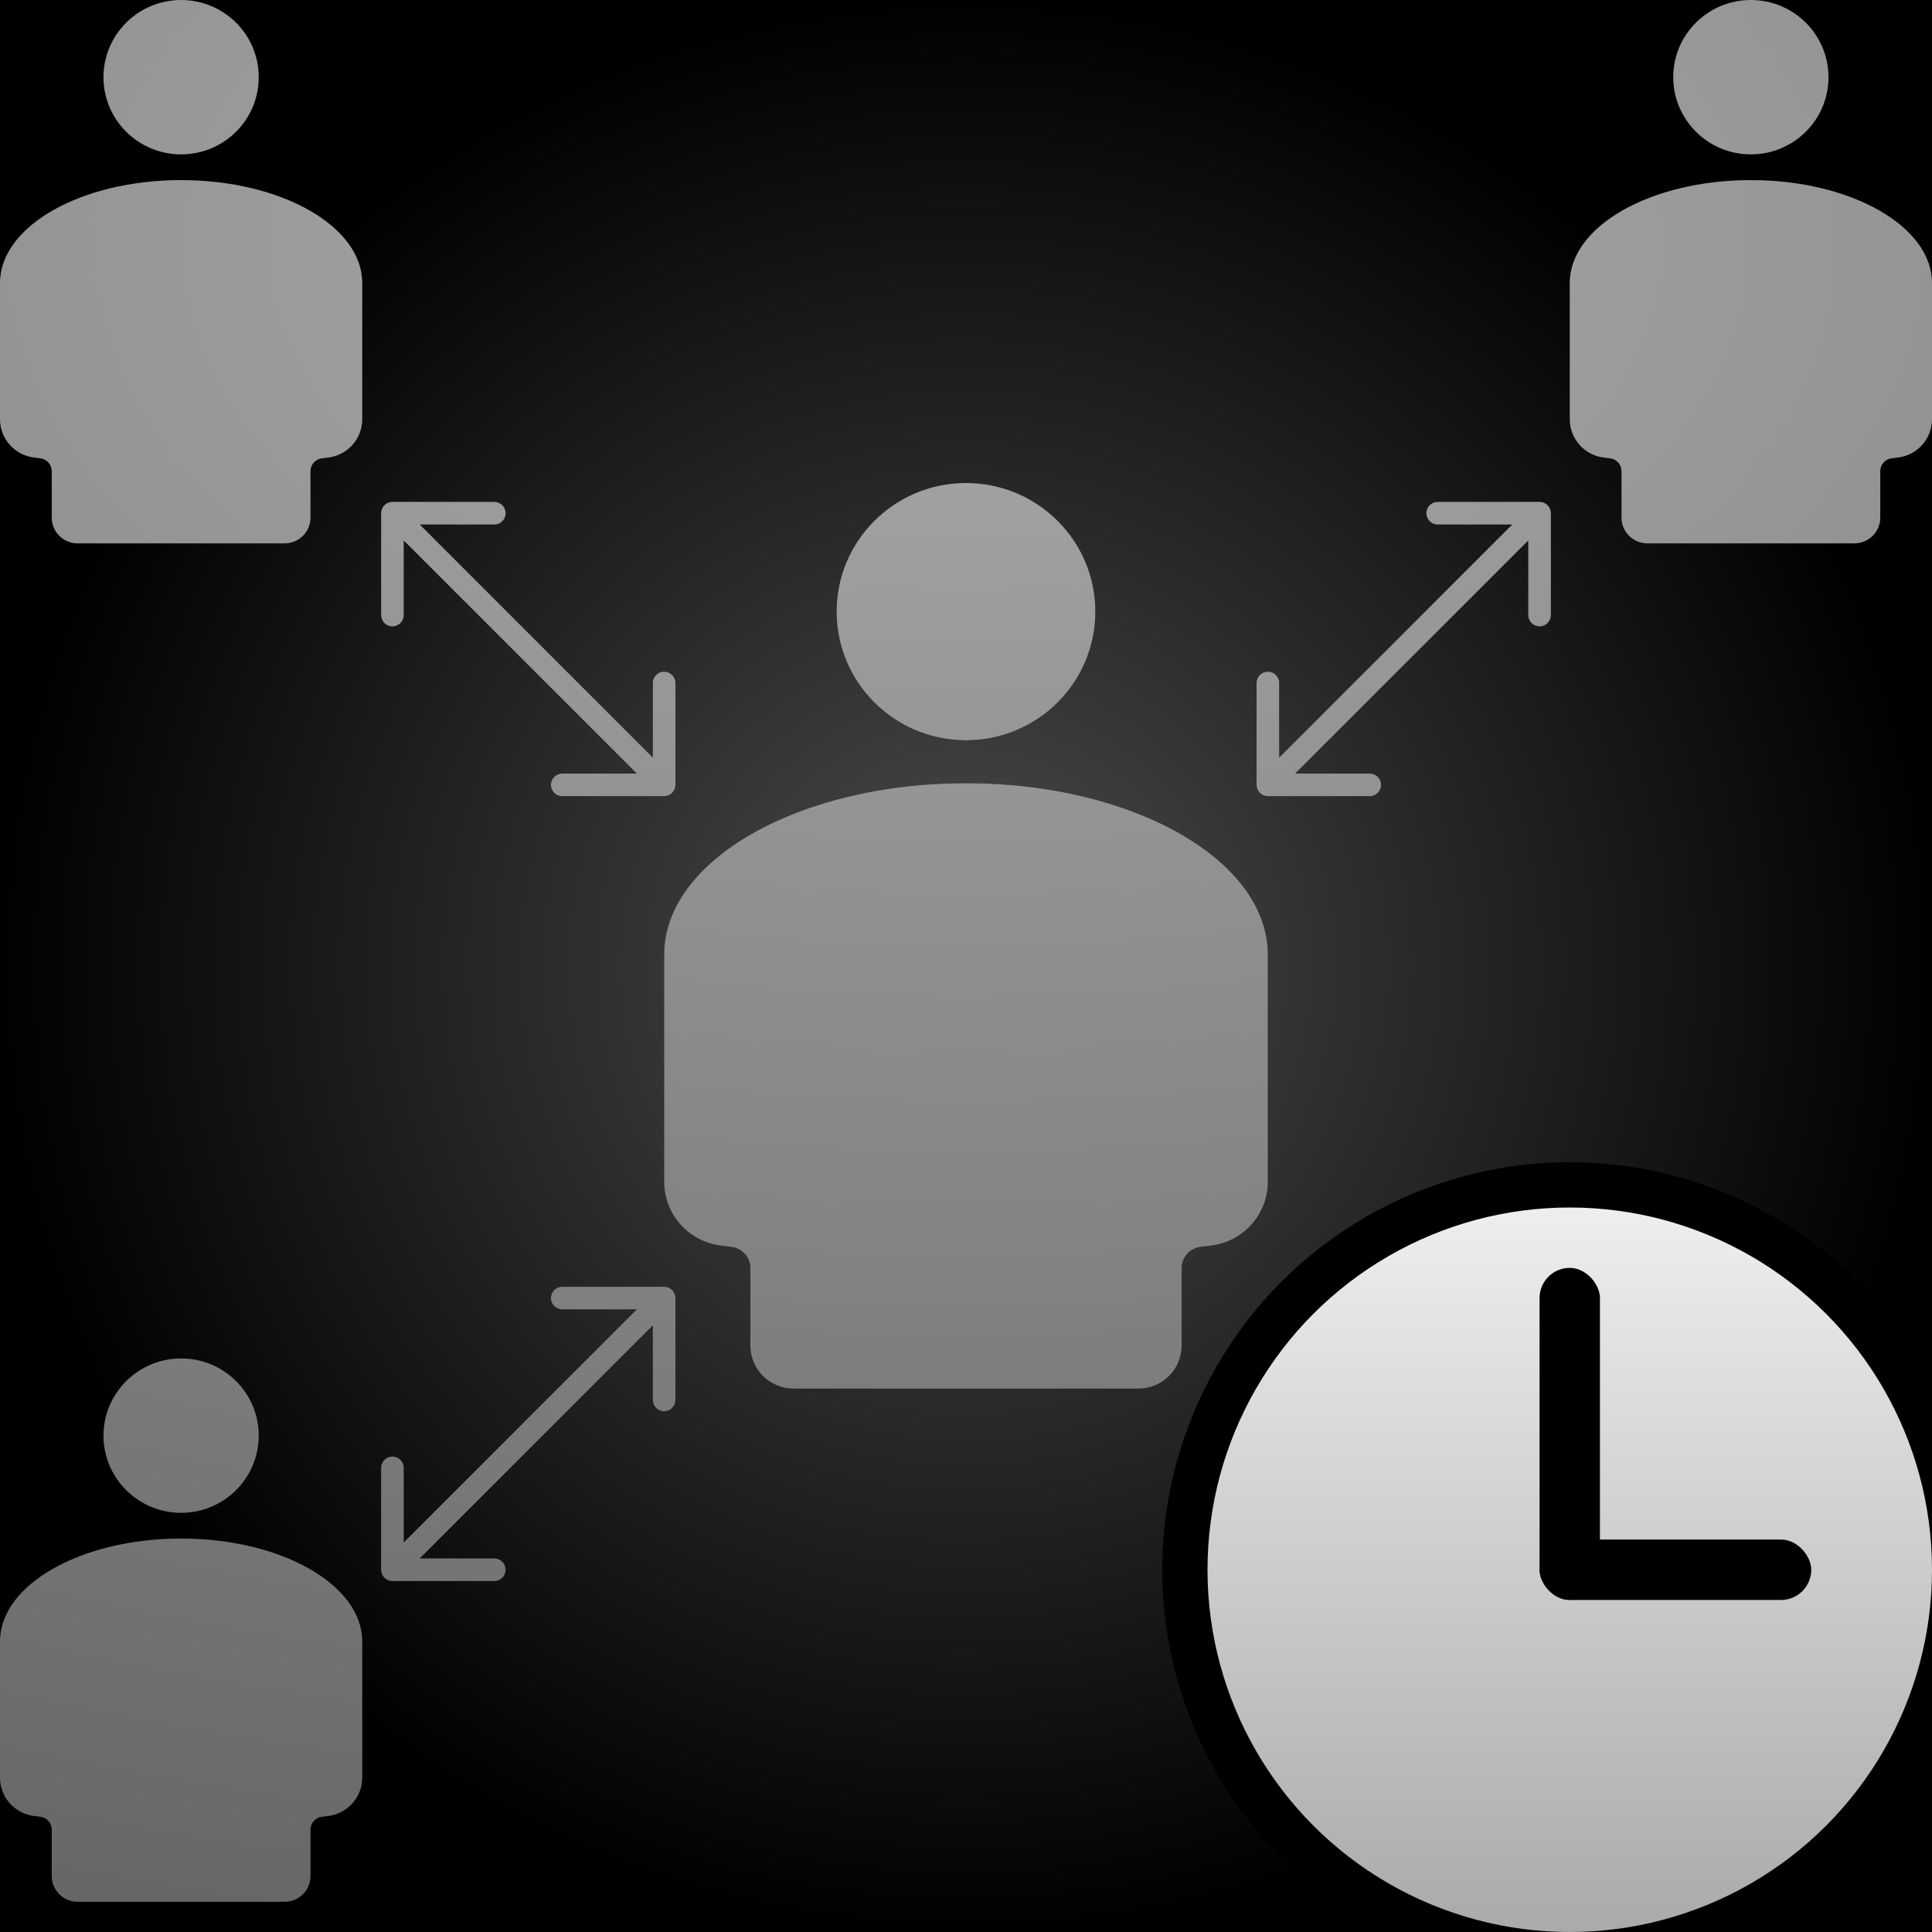 <svg width="64" height="64" viewBox="0 0 64 64" fill="none" xmlns="http://www.w3.org/2000/svg">
<rect x="0" y="0" width="64" height="64" fill="#808080" stroke="none"/>
<g clip-path="url(#clip0_107_17)">
<rect width="64" height="64" fill="black"/>
<circle cx="32" cy="32" r="32" fill="url(#paint0_radial_107_17)"/>
<path d="M8.571 2.557C8.571 3.969 7.42 5.114 6 5.114C4.58 5.114 3.428 3.969 3.428 2.557C3.428 1.145 4.58 0 6 0C7.42 0 8.571 1.145 8.571 2.557Z" fill="black"/>
<path d="M8.571 2.557C8.571 3.969 7.42 5.114 6 5.114C4.58 5.114 3.428 3.969 3.428 2.557C3.428 1.145 4.58 0 6 0C7.42 0 8.571 1.145 8.571 2.557Z" fill="url(#paint1_radial_107_17)"/>
<path d="M12 9.395L12 9.375C12 7.492 9.314 5.966 6 5.966C2.686 5.966 0 7.492 0 9.375V13.888C0 14.533 0.483 15.077 1.126 15.157L1.339 15.183C1.553 15.21 1.714 15.391 1.714 15.606V17.148C1.714 17.618 2.098 18 2.571 18H9.428C9.902 18 10.286 17.618 10.286 17.148V15.606C10.286 15.391 10.447 15.21 10.661 15.183L10.874 15.157C11.517 15.077 12 14.533 12 13.888V9.395Z" fill="black"/>
<path d="M12 9.395L12 9.375C12 7.492 9.314 5.966 6 5.966C2.686 5.966 0 7.492 0 9.375V13.888C0 14.533 0.483 15.077 1.126 15.157L1.339 15.183C1.553 15.21 1.714 15.391 1.714 15.606V17.148C1.714 17.618 2.098 18 2.571 18H9.428C9.902 18 10.286 17.618 10.286 17.148V15.606C10.286 15.391 10.447 15.21 10.661 15.183L10.874 15.157C11.517 15.077 12 14.533 12 13.888V9.395Z" fill="url(#paint2_radial_107_17)"/>
<path d="M32 24.523C34.367 24.523 36.285 22.615 36.285 20.261C36.285 17.908 34.367 16 32 16C29.633 16 27.714 17.908 27.714 20.261C27.714 22.615 29.633 24.523 32 24.523Z" fill="black"/>
<path d="M32 24.523C34.367 24.523 36.285 22.615 36.285 20.261C36.285 17.908 34.367 16 32 16C29.633 16 27.714 17.908 27.714 20.261C27.714 22.615 29.633 24.523 32 24.523Z" fill="url(#paint3_radial_107_17)"/>
<path d="M42 31.625L42 31.659V39.147C42 40.222 41.195 41.128 40.123 41.261L39.768 41.306C39.411 41.35 39.143 41.652 39.143 42.01V44.579C39.143 45.364 38.503 46 37.714 46H26.286C25.497 46 24.857 45.364 24.857 44.579V42.01C24.857 41.652 24.589 41.35 24.231 41.306L23.877 41.261C22.805 41.128 22 40.222 22 39.147V31.625C22 28.487 26.477 25.943 32 25.943C37.523 25.943 42 28.487 42 31.625Z" fill="black"/>
<path d="M42 31.625L42 31.659V39.147C42 40.222 41.195 41.128 40.123 41.261L39.768 41.306C39.411 41.35 39.143 41.652 39.143 42.01V44.579C39.143 45.364 38.503 46 37.714 46H26.286C25.497 46 24.857 45.364 24.857 44.579V42.01C24.857 41.652 24.589 41.35 24.231 41.306L23.877 41.261C22.805 41.128 22 40.222 22 39.147V31.625C22 28.487 26.477 25.943 32 25.943C37.523 25.943 42 28.487 42 31.625Z" fill="url(#paint4_radial_107_17)"/>
<path d="M6 50.114C7.42 50.114 8.571 48.969 8.571 47.557C8.571 46.145 7.42 45 6 45C4.58 45 3.428 46.145 3.428 47.557C3.428 48.969 4.58 50.114 6 50.114Z" fill="black"/>
<path d="M6 50.114C7.42 50.114 8.571 48.969 8.571 47.557C8.571 46.145 7.42 45 6 45C4.58 45 3.428 46.145 3.428 47.557C3.428 48.969 4.58 50.114 6 50.114Z" fill="url(#paint5_radial_107_17)"/>
<path d="M12 54.375L12 54.395V58.888C12 59.533 11.517 60.077 10.874 60.157L10.661 60.183C10.447 60.21 10.286 60.391 10.286 60.606V62.148C10.286 62.618 9.902 63 9.428 63H2.571C2.098 63 1.714 62.618 1.714 62.148V60.606C1.714 60.391 1.553 60.21 1.339 60.183L1.126 60.157C0.483 60.077 0 59.533 0 58.888V54.375C0 52.492 2.686 50.966 6 50.966C9.314 50.966 12 52.492 12 54.375Z" fill="black"/>
<path d="M12 54.375L12 54.395V58.888C12 59.533 11.517 60.077 10.874 60.157L10.661 60.183C10.447 60.21 10.286 60.391 10.286 60.606V62.148C10.286 62.618 9.902 63 9.428 63H2.571C2.098 63 1.714 62.618 1.714 62.148V60.606C1.714 60.391 1.553 60.21 1.339 60.183L1.126 60.157C0.483 60.077 0 59.533 0 58.888V54.375C0 52.492 2.686 50.966 6 50.966C9.314 50.966 12 52.492 12 54.375Z" fill="url(#paint6_radial_107_17)"/>
<path d="M58 5.114C59.42 5.114 60.571 3.969 60.571 2.557C60.571 1.145 59.42 0 58 0C56.58 0 55.428 1.145 55.428 2.557C55.428 3.969 56.58 5.114 58 5.114Z" fill="black"/>
<path d="M58 5.114C59.42 5.114 60.571 3.969 60.571 2.557C60.571 1.145 59.42 0 58 0C56.58 0 55.428 1.145 55.428 2.557C55.428 3.969 56.58 5.114 58 5.114Z" fill="url(#paint7_radial_107_17)"/>
<path d="M64 9.375L64 9.395V13.888C64 14.533 63.517 15.077 62.874 15.157L62.661 15.183C62.447 15.21 62.286 15.391 62.286 15.606V17.148C62.286 17.618 61.902 18 61.428 18H54.571C54.098 18 53.714 17.618 53.714 17.148V15.606C53.714 15.391 53.553 15.21 53.339 15.183L53.126 15.157C52.483 15.077 52 14.533 52 13.888V9.375C52 7.492 54.686 5.966 58 5.966C61.314 5.966 64 7.492 64 9.375Z" fill="black"/>
<path d="M64 9.375L64 9.395V13.888C64 14.533 63.517 15.077 62.874 15.157L62.661 15.183C62.447 15.21 62.286 15.391 62.286 15.606V17.148C62.286 17.618 61.902 18 61.428 18H54.571C54.098 18 53.714 17.618 53.714 17.148V15.606C53.714 15.391 53.553 15.21 53.339 15.183L53.126 15.157C52.483 15.077 52 14.533 52 13.888V9.375C52 7.492 54.686 5.966 58 5.966C61.314 5.966 64 7.492 64 9.375Z" fill="url(#paint8_radial_107_17)"/>
<path d="M12.625 20.375V17C12.625 16.793 12.793 16.625 13 16.625H16.375C16.582 16.625 16.75 16.793 16.75 17C16.75 17.207 16.582 17.375 16.375 17.375H13.905L21.625 25.095V22.625C21.625 22.418 21.793 22.25 22 22.25C22.207 22.25 22.375 22.418 22.375 22.625V26C22.375 26.207 22.207 26.375 22 26.375H18.625C18.418 26.375 18.25 26.207 18.25 26C18.25 25.793 18.418 25.625 18.625 25.625H21.095L13.375 17.905V20.375C13.375 20.582 13.207 20.75 13 20.75C12.793 20.75 12.625 20.582 12.625 20.375Z" fill="black"/>
<path d="M12.625 20.375V17C12.625 16.793 12.793 16.625 13 16.625H16.375C16.582 16.625 16.75 16.793 16.75 17C16.75 17.207 16.582 17.375 16.375 17.375H13.905L21.625 25.095V22.625C21.625 22.418 21.793 22.25 22 22.25C22.207 22.25 22.375 22.418 22.375 22.625V26C22.375 26.207 22.207 26.375 22 26.375H18.625C18.418 26.375 18.25 26.207 18.25 26C18.25 25.793 18.418 25.625 18.625 25.625H21.095L13.375 17.905V20.375C13.375 20.582 13.207 20.75 13 20.75C12.793 20.75 12.625 20.582 12.625 20.375Z" fill="url(#paint9_radial_107_17)"/>
<path d="M12.625 48.625V52C12.625 52.207 12.793 52.375 13 52.375H16.375C16.582 52.375 16.75 52.207 16.75 52C16.75 51.793 16.582 51.625 16.375 51.625H13.905L21.625 43.905V46.375C21.625 46.582 21.793 46.75 22 46.75C22.207 46.75 22.375 46.582 22.375 46.375V43C22.375 42.793 22.207 42.625 22 42.625H18.625C18.418 42.625 18.25 42.793 18.25 43C18.25 43.207 18.418 43.375 18.625 43.375H21.095L13.375 51.095V48.625C13.375 48.418 13.207 48.25 13 48.25C12.793 48.25 12.625 48.418 12.625 48.625Z" fill="black"/>
<path d="M12.625 48.625V52C12.625 52.207 12.793 52.375 13 52.375H16.375C16.582 52.375 16.75 52.207 16.75 52C16.75 51.793 16.582 51.625 16.375 51.625H13.905L21.625 43.905V46.375C21.625 46.582 21.793 46.75 22 46.75C22.207 46.75 22.375 46.582 22.375 46.375V43C22.375 42.793 22.207 42.625 22 42.625H18.625C18.418 42.625 18.25 42.793 18.25 43C18.25 43.207 18.418 43.375 18.625 43.375H21.095L13.375 51.095V48.625C13.375 48.418 13.207 48.25 13 48.25C12.793 48.25 12.625 48.418 12.625 48.625Z" fill="url(#paint10_radial_107_17)"/>
<path d="M51.375 20.375V17C51.375 16.793 51.207 16.625 51 16.625H47.625C47.418 16.625 47.25 16.793 47.25 17C47.25 17.207 47.418 17.375 47.625 17.375H50.095L42.375 25.095V22.625C42.375 22.418 42.207 22.25 42 22.25C41.793 22.25 41.625 22.418 41.625 22.625V26C41.625 26.207 41.793 26.375 42 26.375H45.375C45.582 26.375 45.75 26.207 45.75 26C45.75 25.793 45.582 25.625 45.375 25.625H42.905L50.625 17.905V20.375C50.625 20.582 50.793 20.75 51 20.75C51.207 20.75 51.375 20.582 51.375 20.375Z" fill="black"/>
<path d="M51.375 20.375V17C51.375 16.793 51.207 16.625 51 16.625H47.625C47.418 16.625 47.25 16.793 47.25 17C47.25 17.207 47.418 17.375 47.625 17.375H50.095L42.375 25.095V22.625C42.375 22.418 42.207 22.25 42 22.25C41.793 22.25 41.625 22.418 41.625 22.625V26C41.625 26.207 41.793 26.375 42 26.375H45.375C45.582 26.375 45.75 26.207 45.75 26C45.75 25.793 45.582 25.625 45.375 25.625H42.905L50.625 17.905V20.375C50.625 20.582 50.793 20.75 51 20.75C51.207 20.75 51.375 20.582 51.375 20.375Z" fill="url(#paint11_radial_107_17)"/>
<circle cx="52" cy="52" r="12.75" fill="#D9D9D9"/>
<circle cx="52" cy="52" r="12.75" fill="url(#paint12_linear_107_17)" fill-opacity="0.9"/>
<circle cx="52" cy="52" r="12.75" fill="url(#paint13_linear_107_17)"/>
<circle cx="52" cy="52" r="12.75" stroke="black" stroke-width="1.5"/>
<rect x="51" y="42" width="2" height="11" rx="1" fill="black"/>
<rect x="51" y="51" width="9" height="2" rx="1" fill="black"/>
</g>
<defs>
<radialGradient id="paint0_radial_107_17" cx="0" cy="0" r="1" gradientUnits="userSpaceOnUse" gradientTransform="translate(32 32) rotate(90) scale(32)">
<stop stop-color="white" stop-opacity="0.3"/>
<stop offset="1" stop-color="white" stop-opacity="0"/>
</radialGradient>
<radialGradient id="paint1_radial_107_17" cx="0" cy="0" r="1" gradientUnits="userSpaceOnUse" gradientTransform="translate(32 8.203) rotate(90) scale(57.422 101.012)">
<stop stop-color="#AAAAAA"/>
<stop offset="1" stop-color="#666666"/>
</radialGradient>
<radialGradient id="paint2_radial_107_17" cx="0" cy="0" r="1" gradientUnits="userSpaceOnUse" gradientTransform="translate(32 8.203) rotate(90) scale(57.422 101.012)">
<stop stop-color="#AAAAAA"/>
<stop offset="1" stop-color="#666666"/>
</radialGradient>
<radialGradient id="paint3_radial_107_17" cx="0" cy="0" r="1" gradientUnits="userSpaceOnUse" gradientTransform="translate(32 8.203) rotate(90) scale(57.422 101.012)">
<stop stop-color="#AAAAAA"/>
<stop offset="1" stop-color="#666666"/>
</radialGradient>
<radialGradient id="paint4_radial_107_17" cx="0" cy="0" r="1" gradientUnits="userSpaceOnUse" gradientTransform="translate(32 8.203) rotate(90) scale(57.422 101.012)">
<stop stop-color="#AAAAAA"/>
<stop offset="1" stop-color="#666666"/>
</radialGradient>
<radialGradient id="paint5_radial_107_17" cx="0" cy="0" r="1" gradientUnits="userSpaceOnUse" gradientTransform="translate(32 8.203) rotate(90) scale(57.422 101.012)">
<stop stop-color="#AAAAAA"/>
<stop offset="1" stop-color="#666666"/>
</radialGradient>
<radialGradient id="paint6_radial_107_17" cx="0" cy="0" r="1" gradientUnits="userSpaceOnUse" gradientTransform="translate(32 8.203) rotate(90) scale(57.422 101.012)">
<stop stop-color="#AAAAAA"/>
<stop offset="1" stop-color="#666666"/>
</radialGradient>
<radialGradient id="paint7_radial_107_17" cx="0" cy="0" r="1" gradientUnits="userSpaceOnUse" gradientTransform="translate(32 8.203) rotate(90) scale(57.422 101.012)">
<stop stop-color="#AAAAAA"/>
<stop offset="1" stop-color="#666666"/>
</radialGradient>
<radialGradient id="paint8_radial_107_17" cx="0" cy="0" r="1" gradientUnits="userSpaceOnUse" gradientTransform="translate(32 8.203) rotate(90) scale(57.422 101.012)">
<stop stop-color="#AAAAAA"/>
<stop offset="1" stop-color="#666666"/>
</radialGradient>
<radialGradient id="paint9_radial_107_17" cx="0" cy="0" r="1" gradientUnits="userSpaceOnUse" gradientTransform="translate(32 8.203) rotate(90) scale(57.422 101.012)">
<stop stop-color="#AAAAAA"/>
<stop offset="1" stop-color="#666666"/>
</radialGradient>
<radialGradient id="paint10_radial_107_17" cx="0" cy="0" r="1" gradientUnits="userSpaceOnUse" gradientTransform="translate(32 8.203) rotate(90) scale(57.422 101.012)">
<stop stop-color="#AAAAAA"/>
<stop offset="1" stop-color="#666666"/>
</radialGradient>
<radialGradient id="paint11_radial_107_17" cx="0" cy="0" r="1" gradientUnits="userSpaceOnUse" gradientTransform="translate(32 8.203) rotate(90) scale(57.422 101.012)">
<stop stop-color="#AAAAAA"/>
<stop offset="1" stop-color="#666666"/>
</radialGradient>
<linearGradient id="paint12_linear_107_17" x1="54.194" y1="64.42" x2="54.26" y2="40" gradientUnits="userSpaceOnUse">
<stop stop-color="#5B12A4"/>
<stop offset="1" stop-color="#AE2B71"/>
</linearGradient>
<linearGradient id="paint13_linear_107_17" x1="52" y1="40" x2="52" y2="64" gradientUnits="userSpaceOnUse">
<stop stop-color="#EEEEEE"/>
<stop offset="1" stop-color="#AAAAAA"/>
</linearGradient>
<clipPath id="clip0_107_17">
<rect width="64" height="64" fill="white"/>
</clipPath>
</defs>
</svg>
